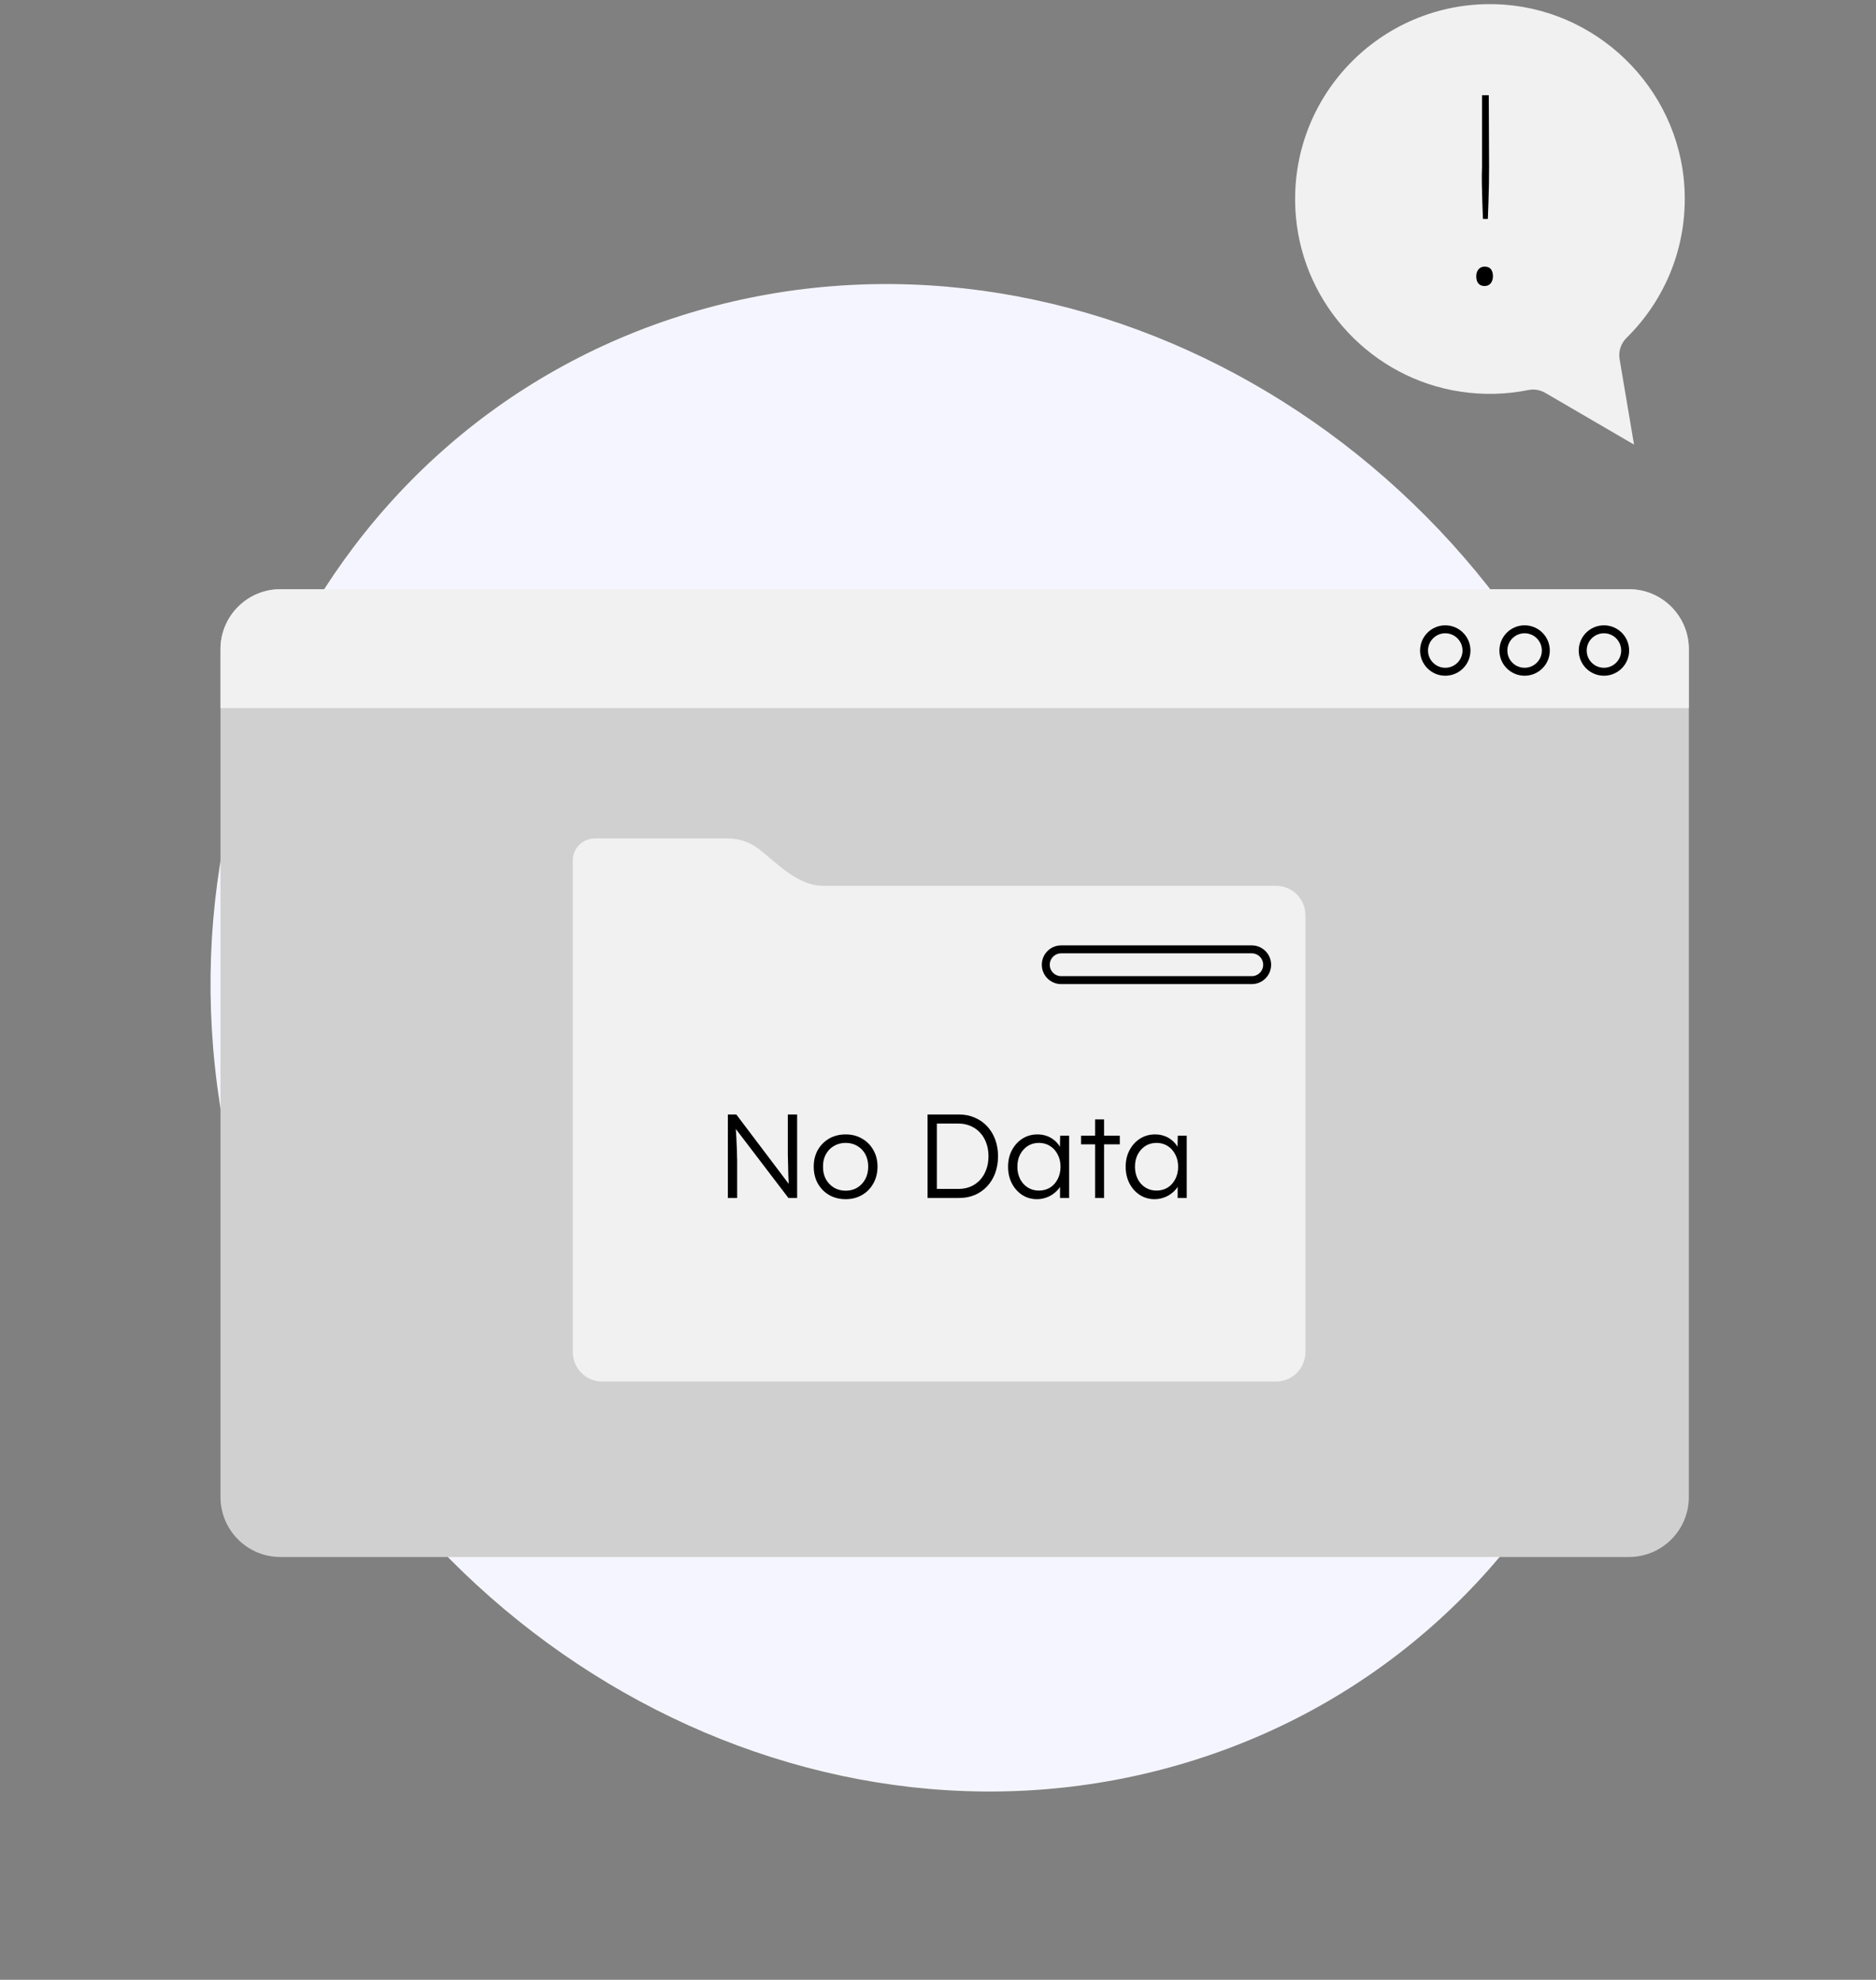 <svg width="236" height="249" viewBox="0 0 236 249" fill="none" xmlns="http://www.w3.org/2000/svg">
<rect x="0" y="0" width="236" height="249" fill="#808080" stroke="none"/>
<path d="M150.461 221.305C197.703 206.273 221.467 153.443 203.539 103.306C185.612 53.169 132.781 24.711 85.539 39.743C38.297 54.775 14.533 107.605 32.461 157.742C50.388 207.879 103.219 236.337 150.461 221.305Z" fill="#F5F5FF"/>
<path d="M204.917 195.827H35.277C31.113 195.827 27.738 192.451 27.738 188.288V81.644C27.738 77.481 31.113 74.106 35.277 74.106H204.917C209.081 74.106 212.456 77.481 212.456 81.644V188.288C212.456 192.451 209.081 195.827 204.917 195.827Z" fill="#D0D0D0"/>
<path d="M204.917 74.106H35.277C31.113 74.106 27.738 77.481 27.738 81.644V89.054H212.455V81.644C212.456 77.481 209.081 74.106 204.917 74.106Z" fill="#F1F1F1"/>
<path d="M181.814 84.487C183.288 84.487 184.483 83.292 184.483 81.818C184.483 80.344 183.288 79.148 181.814 79.148C180.34 79.148 179.145 80.344 179.145 81.818C179.145 83.292 180.34 84.487 181.814 84.487Z" stroke="black" stroke-miterlimit="10" stroke-linejoin="round"/>
<path d="M191.794 84.487C193.269 84.487 194.464 83.292 194.464 81.818C194.464 80.344 193.269 79.148 191.794 79.148C190.32 79.148 189.125 80.344 189.125 81.818C189.125 83.292 190.32 84.487 191.794 84.487Z" stroke="black" stroke-miterlimit="10" stroke-linejoin="round"/>
<path d="M201.775 84.487C203.249 84.487 204.444 83.292 204.444 81.818C204.444 80.344 203.249 79.148 201.775 79.148C200.301 79.148 199.105 80.344 199.105 81.818C199.105 83.292 200.301 84.487 201.775 84.487Z" stroke="black" stroke-miterlimit="10" stroke-linejoin="round"/>
<path d="M103.481 111.411C101.376 111.411 99.338 110.005 97.722 108.655L95.754 107.013C94.537 105.997 93.09 105.453 91.608 105.453H74.817C73.293 105.453 72.059 106.688 72.059 108.212V111.411V170.056C72.059 172.102 73.716 173.759 75.761 173.759H160.519C162.565 173.759 164.222 172.101 164.222 170.056V115.114C164.222 113.069 162.564 111.412 160.519 111.412H103.481V111.411Z" fill="#F1F1F1"/>
<path d="M157.471 123.273H133.494C132.425 123.273 131.559 122.407 131.559 121.338C131.559 120.269 132.425 119.402 133.494 119.402H157.471C158.54 119.402 159.407 120.269 159.407 121.338C159.407 122.407 158.54 123.273 157.471 123.273Z" stroke="black" stroke-miterlimit="10"/>
<path d="M188.119 0.529C200.736 0.872 211.175 10.978 211.901 23.579C212.328 30.988 209.456 37.731 204.624 42.487C203.91 43.19 203.579 44.192 203.746 45.18L205.56 55.918L194.395 49.413C193.759 49.042 193.009 48.906 192.288 49.052C189.558 49.603 186.666 49.704 183.686 49.252C172.655 47.581 164.049 38.45 163.032 27.339C161.676 12.532 173.503 0.13 188.119 0.529Z" fill="#F1F1F1"/>
<path d="M186.761 35.974C186.422 35.974 186.162 35.866 185.982 35.651C185.801 35.437 185.711 35.138 185.711 34.754C185.711 34.392 185.807 34.098 185.999 33.873C186.19 33.647 186.445 33.533 186.761 33.533C187.122 33.533 187.388 33.641 187.557 33.855C187.727 34.071 187.812 34.37 187.812 34.754C187.812 35.093 187.721 35.381 187.54 35.618C187.359 35.855 187.1 35.974 186.761 35.974ZM186.553 27.534C186.527 26.834 186.501 26.116 186.475 25.382C186.449 24.648 186.43 23.913 186.417 23.178C186.404 22.444 186.41 21.693 186.437 20.924V11.977H187.287L187.326 20.924C187.326 21.693 187.319 22.444 187.307 23.178C187.293 23.913 187.274 24.648 187.249 25.382C187.222 26.116 187.197 26.834 187.171 27.534H186.553Z" fill="black"/>
<path d="M91.564 150.672V140.172H92.629L99.499 149.262L99.29 149.532C99.26 149.372 99.234 149.132 99.215 148.812C99.204 148.492 99.189 148.132 99.169 147.732C99.159 147.322 99.15 146.897 99.139 146.457C99.129 146.017 99.12 145.587 99.109 145.167C99.109 144.747 99.109 144.367 99.109 144.027V140.172H100.28V150.672H99.184L92.344 141.702L92.525 141.387C92.555 141.787 92.579 142.182 92.6 142.572C92.629 142.962 92.65 143.337 92.659 143.697C92.68 144.057 92.695 144.387 92.704 144.687C92.715 144.987 92.719 145.242 92.719 145.452C92.73 145.662 92.734 145.812 92.734 145.902V150.672H91.564ZM106.386 150.822C105.606 150.822 104.911 150.647 104.301 150.297C103.701 149.947 103.226 149.462 102.876 148.842C102.536 148.222 102.366 147.517 102.366 146.727C102.366 145.947 102.536 145.252 102.876 144.642C103.226 144.032 103.701 143.552 104.301 143.202C104.911 142.852 105.606 142.677 106.386 142.677C107.156 142.677 107.841 142.852 108.441 143.202C109.051 143.552 109.526 144.032 109.866 144.642C110.216 145.252 110.391 145.947 110.391 146.727C110.391 147.517 110.216 148.222 109.866 148.842C109.526 149.462 109.051 149.947 108.441 150.297C107.841 150.647 107.156 150.822 106.386 150.822ZM106.386 149.757C106.936 149.757 107.426 149.627 107.856 149.367C108.286 149.097 108.621 148.737 108.861 148.287C109.101 147.827 109.221 147.307 109.221 146.727C109.221 146.147 109.101 145.632 108.861 145.182C108.621 144.732 108.286 144.382 107.856 144.132C107.426 143.872 106.936 143.742 106.386 143.742C105.836 143.742 105.341 143.872 104.901 144.132C104.471 144.382 104.131 144.737 103.881 145.197C103.641 145.647 103.526 146.157 103.536 146.727C103.526 147.307 103.641 147.827 103.881 148.287C104.131 148.737 104.471 149.097 104.901 149.367C105.341 149.627 105.836 149.757 106.386 149.757ZM116.687 150.672V140.172H120.647C121.367 140.172 122.022 140.302 122.612 140.562C123.212 140.812 123.732 141.172 124.172 141.642C124.612 142.112 124.952 142.667 125.192 143.307C125.432 143.947 125.552 144.652 125.552 145.422C125.552 146.192 125.432 146.902 125.192 147.552C124.952 148.192 124.612 148.747 124.172 149.217C123.742 149.677 123.227 150.037 122.627 150.297C122.027 150.547 121.367 150.672 120.647 150.672H116.687ZM117.857 149.742L117.722 149.532H120.572C121.122 149.532 121.627 149.437 122.087 149.247C122.557 149.047 122.957 148.767 123.287 148.407C123.627 148.037 123.887 147.602 124.067 147.102C124.257 146.602 124.352 146.042 124.352 145.422C124.352 144.802 124.257 144.242 124.067 143.742C123.887 143.242 123.627 142.812 123.287 142.452C122.947 142.082 122.547 141.802 122.087 141.612C121.627 141.412 121.122 141.312 120.572 141.312H117.677L117.857 141.132V149.742ZM130.444 150.822C129.764 150.822 129.149 150.647 128.599 150.297C128.049 149.937 127.614 149.452 127.294 148.842C126.974 148.222 126.814 147.522 126.814 146.742C126.814 145.952 126.979 145.252 127.309 144.642C127.639 144.032 128.079 143.552 128.629 143.202C129.189 142.852 129.814 142.677 130.504 142.677C130.914 142.677 131.294 142.737 131.644 142.857C131.994 142.977 132.304 143.147 132.574 143.367C132.854 143.577 133.084 143.827 133.264 144.117C133.454 144.397 133.584 144.702 133.654 145.032L133.324 144.867L133.369 142.842H134.494V150.672H133.354V148.752L133.654 148.557C133.584 148.857 133.449 149.147 133.249 149.427C133.049 149.697 132.804 149.937 132.514 150.147C132.234 150.357 131.914 150.522 131.554 150.642C131.204 150.762 130.834 150.822 130.444 150.822ZM130.699 149.742C131.219 149.742 131.684 149.617 132.094 149.367C132.504 149.107 132.824 148.752 133.054 148.302C133.294 147.842 133.414 147.322 133.414 146.742C133.414 146.162 133.294 145.647 133.054 145.197C132.824 144.747 132.504 144.392 132.094 144.132C131.684 143.872 131.219 143.742 130.699 143.742C130.169 143.742 129.699 143.872 129.289 144.132C128.889 144.392 128.569 144.747 128.329 145.197C128.099 145.647 127.984 146.162 127.984 146.742C127.984 147.312 128.099 147.827 128.329 148.287C128.559 148.737 128.879 149.092 129.289 149.352C129.699 149.612 130.169 149.742 130.699 149.742ZM137.766 150.672V140.787H138.891V150.672H137.766ZM135.996 143.922V142.842H140.871V143.922H135.996ZM145.239 150.822C144.559 150.822 143.944 150.647 143.394 150.297C142.844 149.937 142.409 149.452 142.089 148.842C141.769 148.222 141.609 147.522 141.609 146.742C141.609 145.952 141.774 145.252 142.104 144.642C142.434 144.032 142.874 143.552 143.424 143.202C143.984 142.852 144.609 142.677 145.299 142.677C145.709 142.677 146.089 142.737 146.439 142.857C146.789 142.977 147.099 143.147 147.369 143.367C147.649 143.577 147.879 143.827 148.059 144.117C148.249 144.397 148.379 144.702 148.449 145.032L148.119 144.867L148.164 142.842H149.289V150.672H148.149V148.752L148.449 148.557C148.379 148.857 148.244 149.147 148.044 149.427C147.844 149.697 147.599 149.937 147.309 150.147C147.029 150.357 146.709 150.522 146.349 150.642C145.999 150.762 145.629 150.822 145.239 150.822ZM145.494 149.742C146.014 149.742 146.479 149.617 146.889 149.367C147.299 149.107 147.619 148.752 147.849 148.302C148.089 147.842 148.209 147.322 148.209 146.742C148.209 146.162 148.089 145.647 147.849 145.197C147.619 144.747 147.299 144.392 146.889 144.132C146.479 143.872 146.014 143.742 145.494 143.742C144.964 143.742 144.494 143.872 144.084 144.132C143.684 144.392 143.364 144.747 143.124 145.197C142.894 145.647 142.779 146.162 142.779 146.742C142.779 147.312 142.894 147.827 143.124 148.287C143.354 148.737 143.674 149.092 144.084 149.352C144.494 149.612 144.964 149.742 145.494 149.742Z" fill="black"/>
</svg>
